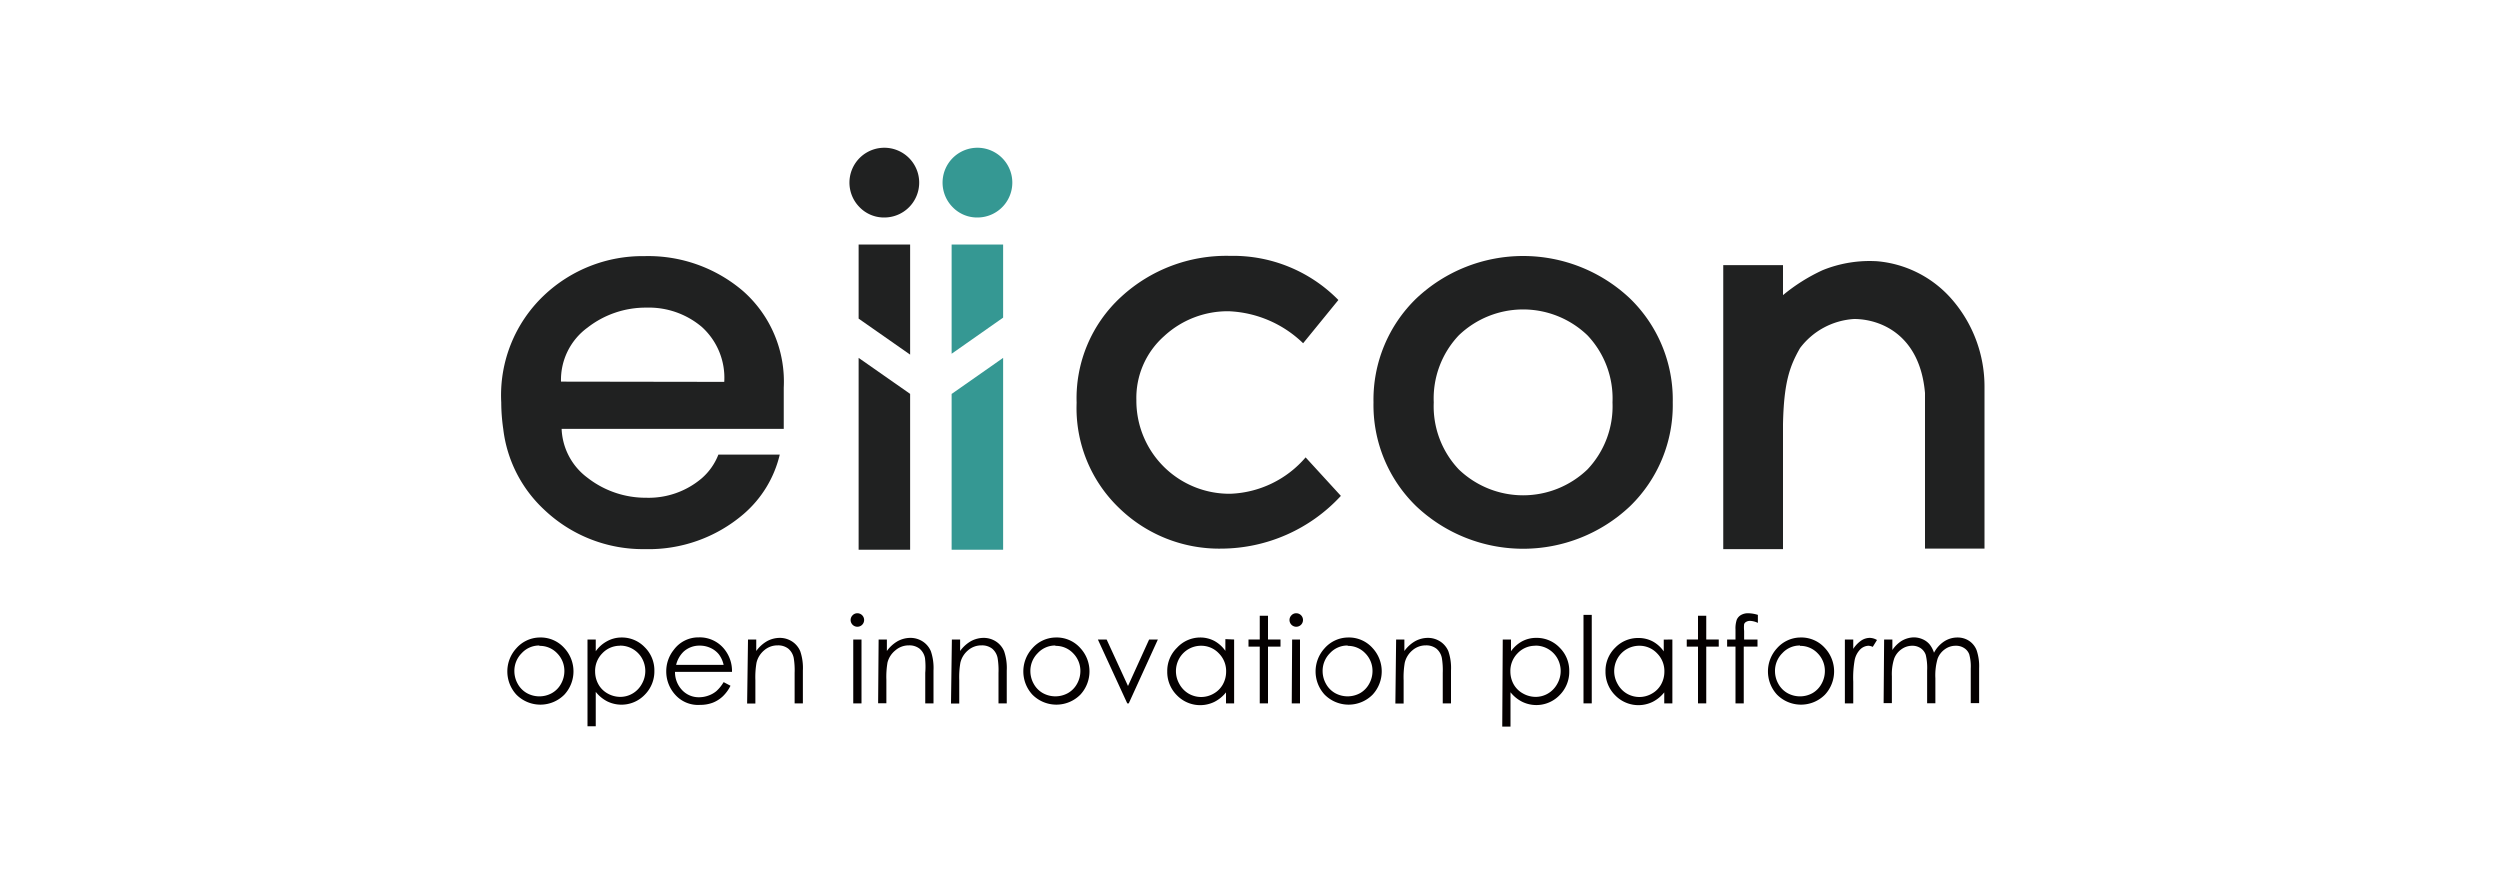 <svg id="レイヤー_1" data-name="レイヤー 1" xmlns="http://www.w3.org/2000/svg" viewBox="0 0 200 70"><defs><style>.cls-1{fill:#fff;}.cls-2{fill:#202121;}.cls-3{fill:#359893;}.cls-4{fill:#040000;}</style></defs><title>eiicon-logo</title><rect class="cls-1" width="200" height="70"/><path class="cls-2" d="M142.64,33.93v10h-4.78V21.21h4.78v2.4a14.39,14.39,0,0,1,3.18-2,10,10,0,0,1,4.36-.71,8.94,8.94,0,0,1,5.93,3A10.63,10.63,0,0,1,158.76,31V43.89H154V31.44c-.41-4.73-3.64-5.92-5.67-5.92A5.86,5.86,0,0,0,144,27.85C143.18,29.29,142.71,30.57,142.64,33.93Z"/><path class="cls-2" d="M62.7,31a9.65,9.65,0,0,0-3.25-7.71,11.67,11.67,0,0,0-7.89-2.8,11.47,11.47,0,0,0-8.06,3.16A11,11,0,0,0,40.1,32.2a15.05,15.05,0,0,0,.16,2.12h0a10.48,10.48,0,0,0,3.27,6.45,11.47,11.47,0,0,0,8.06,3.16,11.67,11.67,0,0,0,7.89-2.8,9,9,0,0,0,2.9-4.76H57.47a4.81,4.81,0,0,1-1.35,1.91,6.56,6.56,0,0,1-4.42,1.54A7.57,7.57,0,0,1,47,38.22a5.11,5.11,0,0,1-2.07-3.91H62.7Zm-17.82-.47A5.17,5.17,0,0,1,47,26.21a7.57,7.57,0,0,1,4.72-1.6,6.56,6.56,0,0,1,4.42,1.54,5.48,5.48,0,0,1,1.8,4.4Z"/><path class="cls-2" d="M97.71,43.89a11.48,11.48,0,0,1-8.16-3.23,11.07,11.07,0,0,1-3.42-8.44,11,11,0,0,1,3.57-8.48,12.41,12.41,0,0,1,8.7-3.27A11.8,11.8,0,0,1,107.07,24l-2.82,3.46a9.08,9.08,0,0,0-5.94-2.56,7.49,7.49,0,0,0-5.19,2A6.59,6.59,0,0,0,90.91,32a7.44,7.44,0,0,0,7.54,7.5,8.33,8.33,0,0,0,6-2.91l2.82,3.08A13.08,13.08,0,0,1,97.71,43.89Z"/><path class="cls-2" d="M130.4,40.5a12.45,12.45,0,0,1-17.1,0,11.27,11.27,0,0,1-3.42-8.31,11.27,11.27,0,0,1,3.42-8.31,12.45,12.45,0,0,1,17.1,0,11.27,11.27,0,0,1,3.42,8.31A11.27,11.27,0,0,1,130.4,40.5Zm-13.7-2.95a7.43,7.43,0,0,0,10.3,0,7.34,7.34,0,0,0,2-5.36,7.34,7.34,0,0,0-2-5.36,7.43,7.43,0,0,0-10.3,0,7.34,7.34,0,0,0-2,5.36A7.34,7.34,0,0,0,116.7,37.55Z"/><path class="cls-2" d="M68.75,16.56a2.79,2.79,0,1,1,2,.84A2.72,2.72,0,0,1,68.75,16.56Z"/><path class="cls-3" d="M76.2,16.56a2.79,2.79,0,1,1,2,.84A2.72,2.72,0,0,1,76.2,16.56Z"/><polygon class="cls-3" points="80.25 25.41 80.25 19.56 76.13 19.56 76.13 28.3 80.25 25.41"/><polygon class="cls-3" points="76.14 31.51 76.13 31.49 76.13 43.98 80.25 43.98 80.25 28.63 76.14 31.51"/><polygon class="cls-2" points="72.81 28.37 72.81 19.56 68.69 19.56 68.69 25.49 72.81 28.37"/><polygon class="cls-2" points="68.69 28.63 68.69 43.98 72.81 43.98 72.81 31.51 68.69 28.63"/><path class="cls-4" d="M43.15,51a2.53,2.53,0,0,1,2,.85,2.74,2.74,0,0,1,0,3.72,2.7,2.7,0,0,1-3.84,0,2.74,2.74,0,0,1,0-3.71A2.53,2.53,0,0,1,43.15,51Zm0,.64a1.9,1.9,0,0,0-1.41.61,2,2,0,0,0-.59,1.46,2.08,2.08,0,0,0,.27,1,1.9,1.9,0,0,0,.73.74,2.06,2.06,0,0,0,2,0,1.9,1.9,0,0,0,.73-.74,2.08,2.08,0,0,0,.27-1,2,2,0,0,0-.59-1.46A1.9,1.9,0,0,0,43.15,51.67Z"/><path class="cls-4" d="M47,51.16h.66v.94a2.64,2.64,0,0,1,.9-.8A2.38,2.38,0,0,1,49.72,51a2.52,2.52,0,0,1,1.86.78,2.59,2.59,0,0,1,.77,1.89,2.64,2.64,0,0,1-.77,1.91,2.58,2.58,0,0,1-3,.53,2.82,2.82,0,0,1-.92-.76v2.75H47Zm2.63.5a1.93,1.93,0,0,0-1.44.6,2,2,0,0,0-.58,1.48,2.1,2.1,0,0,0,.26,1,1.89,1.89,0,0,0,.74.74,2.06,2.06,0,0,0,1,.27,1.94,1.94,0,0,0,1-.27,2,2,0,0,0,.74-.77,2.07,2.07,0,0,0,0-2.06,2,2,0,0,0-1.75-1Z"/><path class="cls-4" d="M57.89,54.57l.55.29a3,3,0,0,1-.63.86,2.51,2.51,0,0,1-.8.5,2.81,2.81,0,0,1-1,.17,2.44,2.44,0,0,1-2-.82,2.76,2.76,0,0,1-.71-1.85,2.73,2.73,0,0,1,.6-1.73,2.44,2.44,0,0,1,2-1A2.52,2.52,0,0,1,58,52a2.77,2.77,0,0,1,.56,1.75H54a2.08,2.08,0,0,0,.57,1.46,1.82,1.82,0,0,0,1.36.57,2.18,2.18,0,0,0,.76-.14,2,2,0,0,0,.63-.36A3.09,3.09,0,0,0,57.89,54.57Zm0-1.38a2.18,2.18,0,0,0-.38-.84,1.81,1.81,0,0,0-.66-.51,2,2,0,0,0-.87-.19,1.87,1.87,0,0,0-1.29.48,2.18,2.18,0,0,0-.6,1.06Z"/><path class="cls-4" d="M59.84,51.16h.66v.92a2.75,2.75,0,0,1,.87-.79,2.15,2.15,0,0,1,1-.26,1.81,1.81,0,0,1,1,.29,1.73,1.73,0,0,1,.65.78,4.14,4.14,0,0,1,.21,1.54v2.63h-.66V53.83a6,6,0,0,0-.07-1.18,1.3,1.3,0,0,0-.44-.76,1.32,1.32,0,0,0-.85-.26,1.62,1.62,0,0,0-1.07.39,1.84,1.84,0,0,0-.62,1,6.79,6.79,0,0,0-.09,1.39v1.87h-.66Z"/><path class="cls-4" d="M68.59,49.06a.54.54,0,1,1-.54.54.53.53,0,0,1,.16-.38A.52.52,0,0,1,68.59,49.06Zm-.33,2.1h.66v5.11h-.66Z"/><path class="cls-4" d="M70.29,51.16h.66v.92a2.75,2.75,0,0,1,.87-.79,2.15,2.15,0,0,1,1-.26,1.81,1.81,0,0,1,1,.29,1.73,1.73,0,0,1,.65.78,4.14,4.14,0,0,1,.21,1.54v2.63h-.66V53.83A6,6,0,0,0,74,52.65a1.3,1.3,0,0,0-.44-.76,1.32,1.32,0,0,0-.85-.26,1.62,1.62,0,0,0-1.07.39A1.84,1.84,0,0,0,71,53a6.79,6.79,0,0,0-.09,1.39v1.87h-.66Z"/><path class="cls-4" d="M76.15,51.16h.66v.92a2.75,2.75,0,0,1,.87-.79,2.15,2.15,0,0,1,1-.26,1.81,1.81,0,0,1,1,.29,1.73,1.73,0,0,1,.65.78,4.14,4.14,0,0,1,.21,1.54v2.63h-.66V53.83a6,6,0,0,0-.07-1.18,1.3,1.3,0,0,0-.44-.76,1.32,1.32,0,0,0-.85-.26,1.62,1.62,0,0,0-1.07.39,1.84,1.84,0,0,0-.62,1,6.79,6.79,0,0,0-.09,1.39v1.87h-.66Z"/><path class="cls-4" d="M84.43,51a2.53,2.53,0,0,1,2,.85,2.74,2.74,0,0,1,0,3.72,2.7,2.7,0,0,1-3.84,0,2.74,2.74,0,0,1,0-3.71A2.53,2.53,0,0,1,84.43,51Zm0,.64a1.9,1.9,0,0,0-1.41.61,2,2,0,0,0-.59,1.46,2.08,2.08,0,0,0,.27,1,1.9,1.9,0,0,0,.73.74,2.07,2.07,0,0,0,2,0,1.9,1.9,0,0,0,.73-.74,2.08,2.08,0,0,0,.27-1,2,2,0,0,0-.59-1.46A1.9,1.9,0,0,0,84.43,51.67Z"/><path class="cls-4" d="M87.83,51.16h.7l1.71,3.72,1.69-3.72h.7L90.3,56.27h-.12Z"/><path class="cls-4" d="M98.73,51.16v5.11h-.65v-.88a2.82,2.82,0,0,1-.93.76,2.59,2.59,0,0,1-3-.53,2.63,2.63,0,0,1-.77-1.91,2.59,2.59,0,0,1,.78-1.89A2.53,2.53,0,0,1,96,51a2.41,2.41,0,0,1,1.14.27,2.6,2.6,0,0,1,.89.8v-.94Zm-2.63.5a2,2,0,0,0-1.75,1,2.07,2.07,0,0,0,0,2.06,2,2,0,0,0,.74.77,2,2,0,0,0,1,.27,2,2,0,0,0,1-.27,1.9,1.9,0,0,0,.74-.74,2.1,2.1,0,0,0,.26-1,2,2,0,0,0-.58-1.48A1.93,1.93,0,0,0,96.1,51.66Z"/><path class="cls-4" d="M100.78,49.26h.66v1.9h1v.57h-1v4.54h-.66V51.73h-.9v-.57h.9Z"/><path class="cls-4" d="M103.7,49.06a.54.54,0,1,1-.54.54.53.53,0,0,1,.16-.38A.51.51,0,0,1,103.7,49.06Zm-.33,2.1H104v5.11h-.66Z"/><path class="cls-4" d="M107.81,51a2.53,2.53,0,0,1,2,.85,2.74,2.74,0,0,1,0,3.72,2.7,2.7,0,0,1-3.84,0,2.74,2.74,0,0,1,0-3.71A2.53,2.53,0,0,1,107.81,51Zm0,.64a1.9,1.9,0,0,0-1.41.61,2,2,0,0,0-.59,1.46,2.08,2.08,0,0,0,.27,1,1.9,1.9,0,0,0,.73.74,2.07,2.07,0,0,0,2,0,1.91,1.91,0,0,0,.72-.74,2.08,2.08,0,0,0,.27-1,2,2,0,0,0-.59-1.46A1.9,1.9,0,0,0,107.81,51.67Z"/><path class="cls-4" d="M111.69,51.16h.66v.92a2.74,2.74,0,0,1,.87-.79,2.15,2.15,0,0,1,1-.26,1.81,1.81,0,0,1,1,.29,1.73,1.73,0,0,1,.65.78,4.13,4.13,0,0,1,.21,1.54v2.63h-.66V53.83a5.89,5.89,0,0,0-.07-1.18,1.29,1.29,0,0,0-.44-.76,1.32,1.32,0,0,0-.84-.26,1.62,1.62,0,0,0-1.07.39,1.85,1.85,0,0,0-.62,1,6.79,6.79,0,0,0-.09,1.39v1.87h-.66Z"/><path class="cls-4" d="M120.22,51.16h.66v.94a2.65,2.65,0,0,1,.9-.8,2.37,2.37,0,0,1,1.13-.27,2.53,2.53,0,0,1,1.86.78,2.59,2.59,0,0,1,.77,1.89,2.64,2.64,0,0,1-.77,1.91,2.58,2.58,0,0,1-3,.53,2.82,2.82,0,0,1-.93-.76v2.75h-.66Zm2.63.5a1.93,1.93,0,0,0-1.44.6,2,2,0,0,0-.58,1.48,2.11,2.11,0,0,0,.26,1,1.9,1.9,0,0,0,.75.74,2.06,2.06,0,0,0,1,.27,1.93,1.93,0,0,0,1-.27,2,2,0,0,0,.74-.77,2.07,2.07,0,0,0,0-2.06,2,2,0,0,0-1.75-1Z"/><path class="cls-4" d="M126.68,49.19h.66v7.08h-.66Z"/><path class="cls-4" d="M133.79,51.16v5.11h-.65v-.88a2.82,2.82,0,0,1-.93.76,2.59,2.59,0,0,1-3-.53,2.64,2.64,0,0,1-.77-1.91,2.59,2.59,0,0,1,.77-1.89,2.53,2.53,0,0,1,1.86-.78,2.41,2.41,0,0,1,1.14.27,2.59,2.59,0,0,1,.89.8v-.94Zm-2.63.5a2,2,0,0,0-1.75,1,2.07,2.07,0,0,0,0,2.06,2,2,0,0,0,.74.77,2,2,0,0,0,1,.27,2,2,0,0,0,1-.27,1.89,1.89,0,0,0,.74-.74,2.1,2.1,0,0,0,.26-1,2,2,0,0,0-.58-1.48A1.93,1.93,0,0,0,131.16,51.66Z"/><path class="cls-4" d="M135.84,49.26h.66v1.9h1v.57h-1v4.54h-.66V51.73h-.9v-.57h.9Z"/><path class="cls-4" d="M140.63,49.19v.64a1.62,1.62,0,0,0-.62-.16.6.6,0,0,0-.32.08.35.35,0,0,0-.16.18,2.52,2.52,0,0,0,0,.54v.69h1.07v.57H139.5v4.54h-.66V51.73h-.67v-.57h.67v-.8a2.16,2.16,0,0,1,.1-.78.8.8,0,0,1,.34-.38,1.13,1.13,0,0,1,.58-.14A2.76,2.76,0,0,1,140.63,49.19Z"/><path class="cls-4" d="M144,51a2.53,2.53,0,0,1,2,.85,2.74,2.74,0,0,1,0,3.72,2.7,2.7,0,0,1-3.84,0,2.74,2.74,0,0,1,0-3.71A2.53,2.53,0,0,1,144,51Zm0,.64a1.9,1.9,0,0,0-1.41.61,2,2,0,0,0-.59,1.46,2.08,2.08,0,0,0,.27,1,1.9,1.9,0,0,0,.73.74,2.06,2.06,0,0,0,2,0,1.91,1.91,0,0,0,.72-.74,2.08,2.08,0,0,0,.27-1,2,2,0,0,0-.59-1.46A1.9,1.9,0,0,0,144,51.67Z"/><path class="cls-4" d="M147.59,51.16h.67v.75a2.35,2.35,0,0,1,.63-.66,1.25,1.25,0,0,1,.69-.22,1.2,1.2,0,0,1,.58.17l-.34.55a.92.92,0,0,0-.35-.09,1,1,0,0,0-.63.27,1.71,1.71,0,0,0-.46.84,8,8,0,0,0-.12,1.77v1.73h-.67Z"/><path class="cls-4" d="M150.73,51.16h.66V52a2.57,2.57,0,0,1,.71-.71,2,2,0,0,1,1-.3,1.75,1.75,0,0,1,.71.15,1.51,1.51,0,0,1,.54.39,2.06,2.06,0,0,1,.37.69,2.42,2.42,0,0,1,.82-.91,1.94,1.94,0,0,1,1.06-.31,1.66,1.66,0,0,1,.93.27,1.6,1.6,0,0,1,.6.75,4,4,0,0,1,.2,1.44v2.79h-.67V53.48a3.64,3.64,0,0,0-.12-1.13,1,1,0,0,0-.4-.5,1.19,1.19,0,0,0-.68-.19,1.46,1.46,0,0,0-.87.28,1.61,1.61,0,0,0-.58.75,4.74,4.74,0,0,0-.18,1.57v2h-.66V53.65a4.49,4.49,0,0,0-.11-1.26,1.06,1.06,0,0,0-.4-.53,1.17,1.17,0,0,0-.68-.2,1.47,1.47,0,0,0-.85.27,1.63,1.63,0,0,0-.59.74,4,4,0,0,0-.19,1.42v2.16h-.66Z"/></svg>